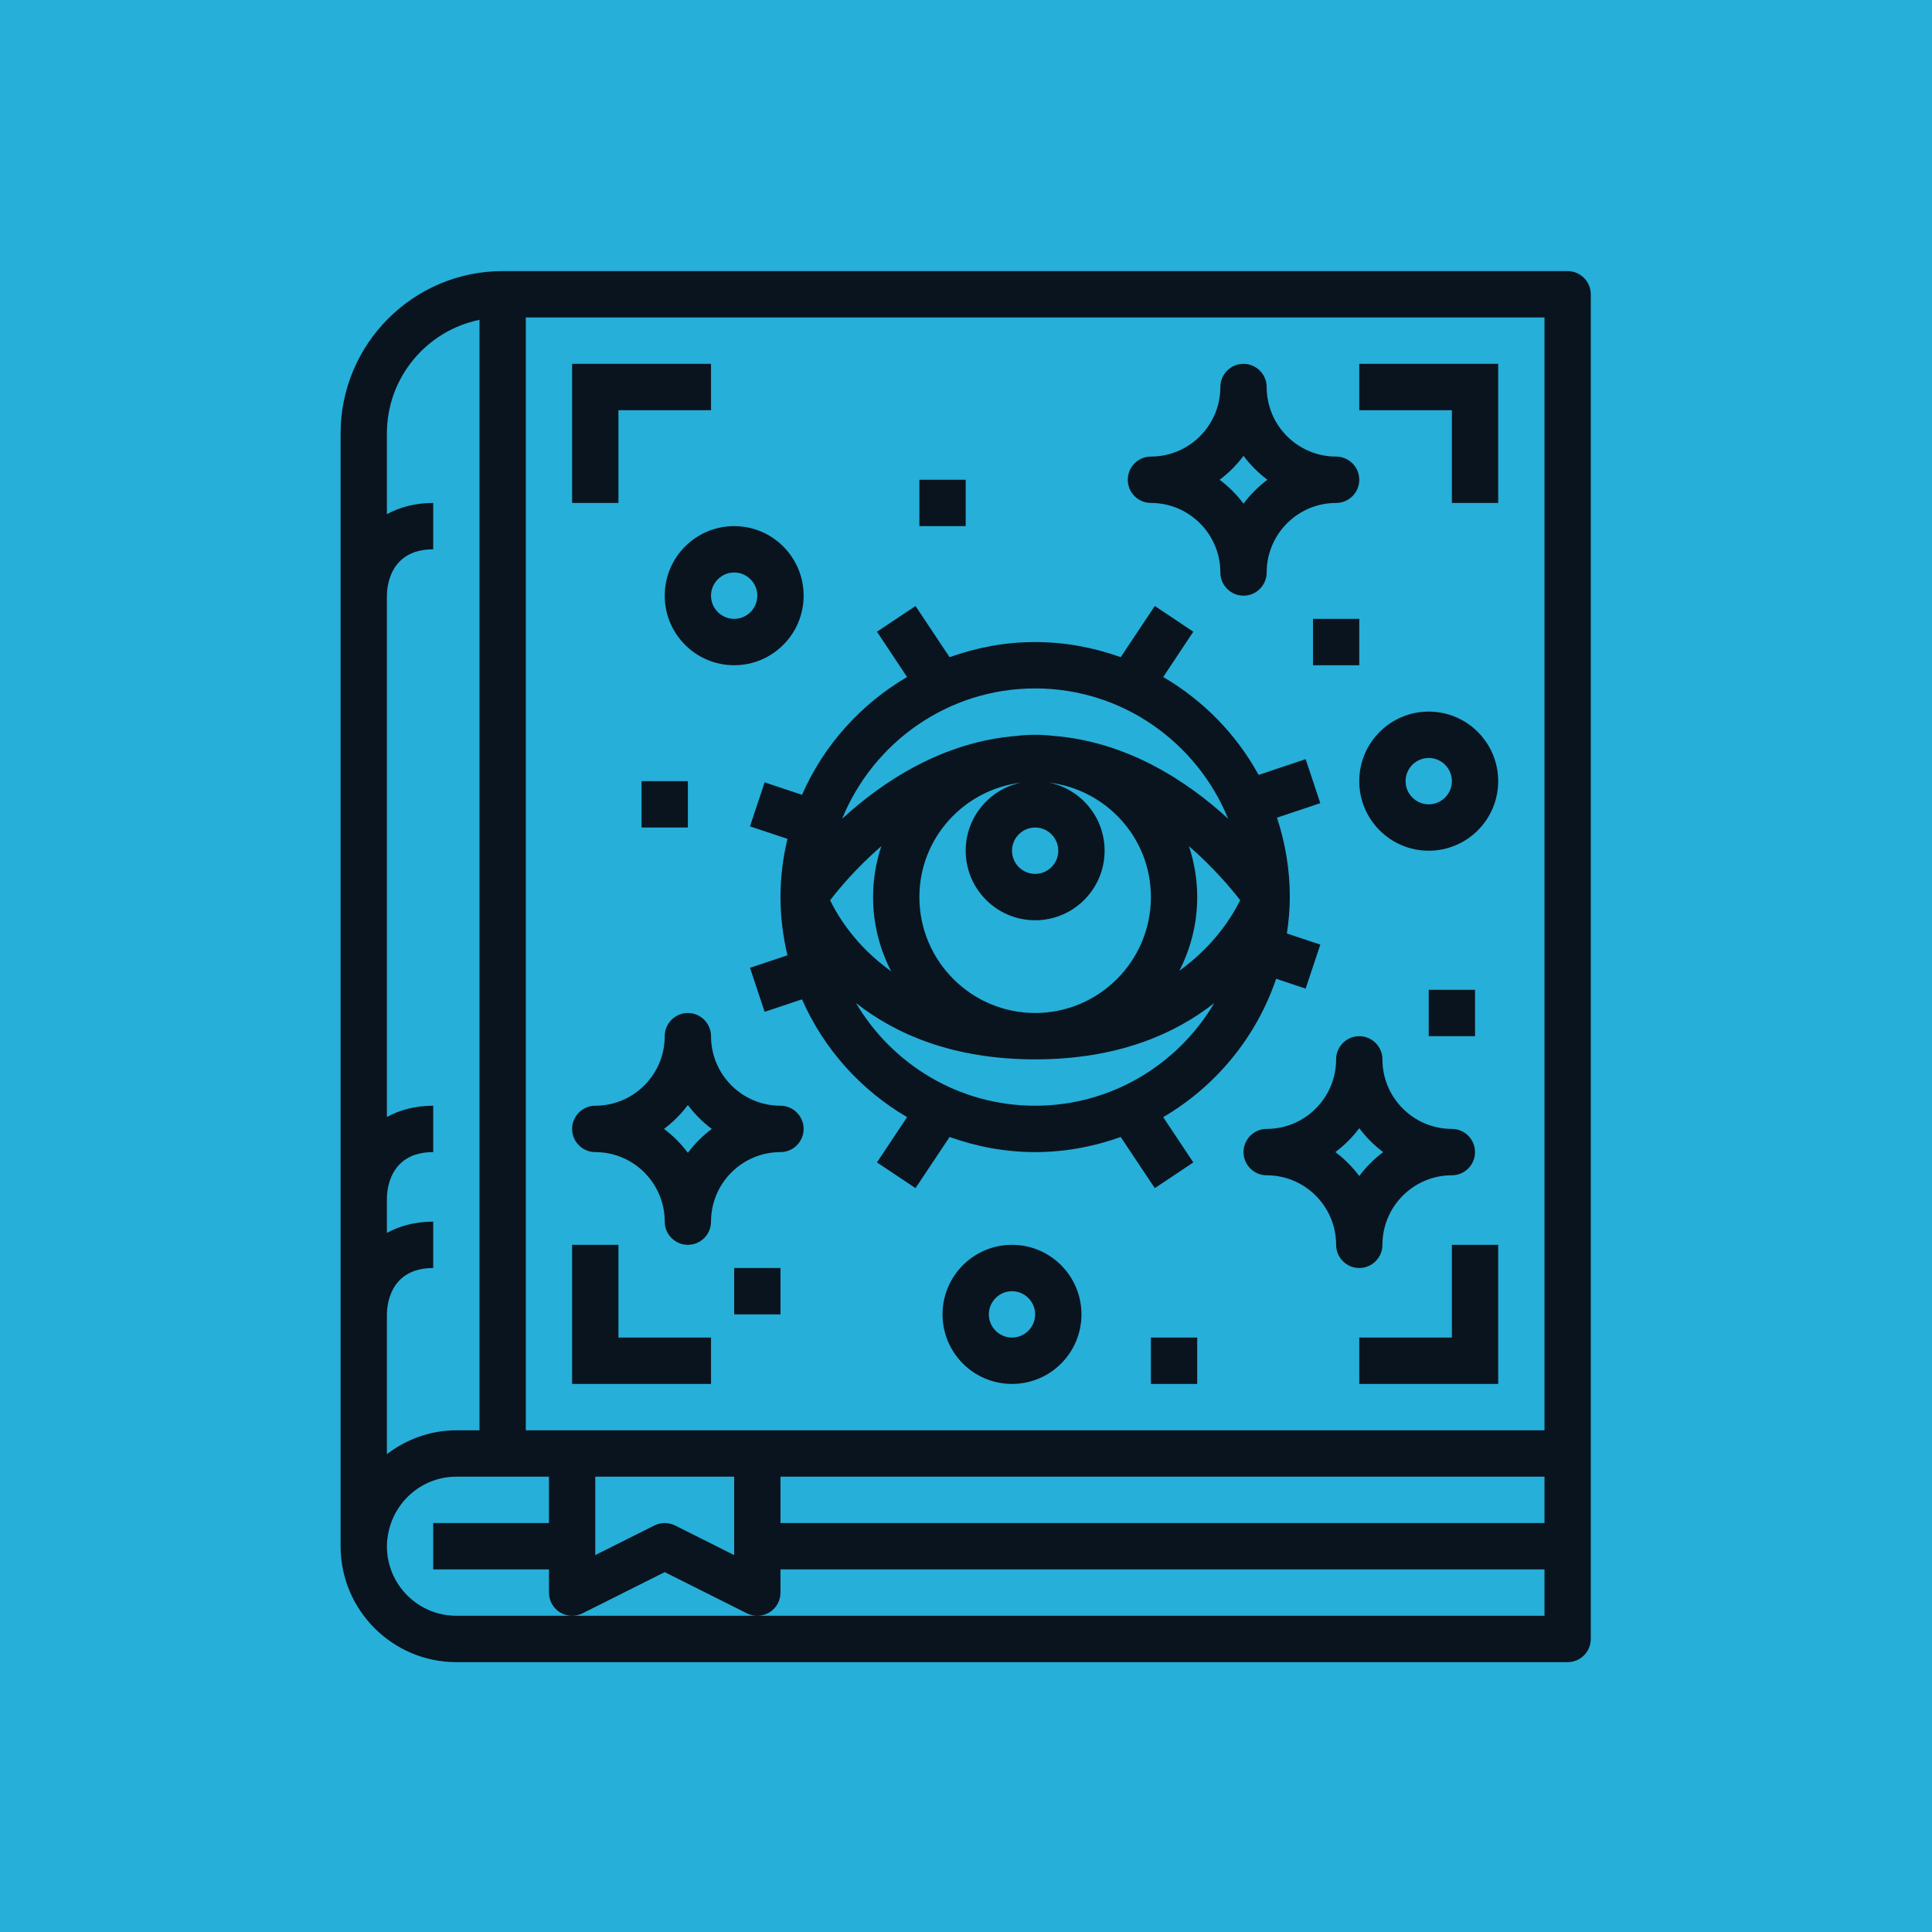 <?xml version="1.0" encoding="UTF-8"?><svg xmlns="http://www.w3.org/2000/svg" xmlns:xlink="http://www.w3.org/1999/xlink" contentScriptType="text/ecmascript" width="375" zoomAndPan="magnify" contentStyleType="text/css" viewBox="0 0 375 375" height="375" preserveAspectRatio="xMidYMid meet" version="1.0"><defs><clipPath id="clip-0"><path d="M 66 52.621 L 308.941 52.621 L 308.941 322.621 L 66 322.621 Z M 66 52.621 " clip-rule="nonzero"/></clipPath></defs><rect x="-37.5" width="450" fill="rgb(100%, 100%, 100%)" y="-37.5" height="450" fill-opacity="1"/><rect x="-37.5" width="450" fill="rgb(14.899%, 68.629%, 85.1%)" y="-37.5" height="450" fill-opacity="1"/><g clip-path="url(#clip-0)"><path fill="rgb(3.92%, 7.84%, 12.16%)" d="M 102.059 61.621 L 299.785 61.621 L 299.785 277.621 L 102.059 277.621 Z M 299.785 295.621 L 151.492 295.621 L 151.492 286.621 L 299.785 286.621 Z M 115.539 301.844 L 115.539 286.621 L 142.504 286.621 L 142.504 301.844 L 131.039 296.098 C 130.391 295.781 129.707 295.621 129.023 295.621 C 128.336 295.621 127.652 295.781 127.004 296.098 Z M 299.785 313.621 L 88.578 313.621 C 81.137 313.621 75.098 307.574 75.098 300.121 C 75.098 299.086 75.254 298.047 75.484 297.047 C 76.887 291.086 82.207 286.621 88.578 286.621 L 106.555 286.621 L 106.555 295.621 L 84.086 295.621 L 84.086 304.621 L 106.555 304.621 L 106.555 309.121 C 106.555 310.688 107.359 312.129 108.676 312.953 C 110.012 313.762 111.66 313.832 113.066 313.148 L 129.023 305.148 L 144.977 313.148 C 145.629 313.465 146.312 313.621 146.996 313.621 C 147.82 313.621 148.629 313.395 149.367 312.953 C 150.684 312.129 151.492 310.688 151.492 309.121 L 151.492 304.621 L 299.785 304.621 Z M 75.098 255.121 C 75.098 253.609 75.535 246.121 84.086 246.121 L 84.086 237.121 C 80.469 237.121 77.539 237.984 75.098 239.301 L 75.098 232.621 C 75.098 231.109 75.535 223.621 84.086 223.621 L 84.086 214.621 C 80.469 214.621 77.539 215.484 75.098 216.801 L 75.098 115.621 C 75.098 114.109 75.535 106.621 84.086 106.621 L 84.086 97.621 C 80.469 97.621 77.539 98.484 75.098 99.801 L 75.098 84.121 C 75.098 73.258 82.82 64.172 93.07 62.078 L 93.07 277.621 L 88.578 277.621 C 83.504 277.621 78.855 279.379 75.098 282.246 Z M 66.109 84.121 L 66.109 300.121 C 66.109 312.531 76.188 322.621 88.578 322.621 L 304.277 322.621 C 306.754 322.621 308.77 320.602 308.77 318.121 L 308.77 57.121 C 308.77 54.645 306.754 52.621 304.277 52.621 L 97.566 52.621 C 80.223 52.621 66.109 66.754 66.109 84.121 " fill-opacity="1" fill-rule="nonzero"/></g><path fill="rgb(3.92%, 7.84%, 12.16%)" d="M 120.035 79.621 L 138.008 79.621 L 138.008 70.621 L 111.047 70.621 L 111.047 97.621 L 120.035 97.621 L 120.035 79.621 " fill-opacity="1" fill-rule="nonzero"/><path fill="rgb(3.92%, 7.84%, 12.16%)" d="M 138.008 259.621 L 120.035 259.621 L 120.035 241.621 L 111.047 241.621 L 111.047 268.621 L 138.008 268.621 L 138.008 259.621 " fill-opacity="1" fill-rule="nonzero"/><path fill="rgb(3.92%, 7.84%, 12.16%)" d="M 281.809 97.621 L 290.797 97.621 L 290.797 70.621 L 263.832 70.621 L 263.832 79.621 L 281.809 79.621 L 281.809 97.621 " fill-opacity="1" fill-rule="nonzero"/><path fill="rgb(3.92%, 7.84%, 12.16%)" d="M 281.809 259.621 L 263.832 259.621 L 263.832 268.621 L 290.797 268.621 L 290.797 241.621 L 281.809 241.621 L 281.809 259.621 " fill-opacity="1" fill-rule="nonzero"/><path fill="rgb(3.92%, 7.84%, 12.16%)" d="M 259.199 223.621 C 260.957 222.305 262.516 220.738 263.832 218.98 C 265.152 220.738 266.711 222.305 268.469 223.621 C 266.711 224.941 265.152 226.504 263.832 228.262 C 262.516 226.504 260.957 224.941 259.199 223.621 Z M 268.328 241.621 C 268.328 234.168 274.367 228.121 281.809 228.121 C 284.285 228.121 286.301 226.102 286.301 223.621 C 286.301 221.145 284.285 219.121 281.809 219.121 C 274.367 219.121 268.328 213.074 268.328 205.621 C 268.328 203.145 266.309 201.121 263.832 201.121 C 261.359 201.121 259.34 203.145 259.34 205.621 C 259.34 213.074 253.301 219.121 245.859 219.121 C 243.383 219.121 241.367 221.145 241.367 223.621 C 241.367 226.102 243.383 228.121 245.859 228.121 C 253.301 228.121 259.34 234.168 259.34 241.621 C 259.34 244.102 261.359 246.121 263.832 246.121 C 266.309 246.121 268.328 244.102 268.328 241.621 " fill-opacity="1" fill-rule="nonzero"/><path fill="rgb(3.92%, 7.84%, 12.16%)" d="M 133.516 214.48 C 134.832 216.238 136.395 217.805 138.148 219.121 C 136.395 220.441 134.832 222.004 133.516 223.762 C 132.199 222.004 130.637 220.441 128.883 219.121 C 130.637 217.805 132.199 216.238 133.516 214.48 Z M 115.539 223.621 C 122.984 223.621 129.023 229.668 129.023 237.121 C 129.023 239.602 131.039 241.621 133.516 241.621 C 135.992 241.621 138.008 239.602 138.008 237.121 C 138.008 229.668 144.047 223.621 151.492 223.621 C 153.965 223.621 155.984 221.602 155.984 219.121 C 155.984 216.645 153.965 214.621 151.492 214.621 C 144.047 214.621 138.008 208.574 138.008 201.121 C 138.008 198.645 135.992 196.621 133.516 196.621 C 131.039 196.621 129.023 198.645 129.023 201.121 C 129.023 208.574 122.984 214.621 115.539 214.621 C 113.066 214.621 111.047 216.645 111.047 219.121 C 111.047 221.602 113.066 223.621 115.539 223.621 " fill-opacity="1" fill-rule="nonzero"/><path fill="rgb(3.92%, 7.84%, 12.16%)" d="M 241.367 88.48 C 242.684 90.238 244.242 91.805 246 93.121 C 244.242 94.441 242.684 96.004 241.367 97.762 C 240.047 96.004 238.488 94.441 236.73 93.121 C 238.488 91.805 240.047 90.238 241.367 88.48 Z M 223.391 97.621 C 230.832 97.621 236.871 103.668 236.871 111.121 C 236.871 113.602 238.891 115.621 241.367 115.621 C 243.84 115.621 245.859 113.602 245.859 111.121 C 245.859 103.668 251.898 97.621 259.34 97.621 C 261.816 97.621 263.832 95.602 263.832 93.121 C 263.832 90.645 261.816 88.621 259.34 88.621 C 251.898 88.621 245.859 82.574 245.859 75.121 C 245.859 72.645 243.84 70.621 241.367 70.621 C 238.891 70.621 236.871 72.645 236.871 75.121 C 236.871 82.574 230.832 88.621 223.391 88.621 C 220.914 88.621 218.898 90.645 218.898 93.121 C 218.898 95.602 220.914 97.621 223.391 97.621 " fill-opacity="1" fill-rule="nonzero"/><path fill="rgb(3.92%, 7.84%, 12.16%)" d="M 142.504 111.121 C 144.977 111.121 146.996 113.145 146.996 115.621 C 146.996 118.102 144.977 120.121 142.504 120.121 C 140.027 120.121 138.008 118.102 138.008 115.621 C 138.008 113.145 140.027 111.121 142.504 111.121 Z M 129.023 115.621 C 129.023 123.074 135.059 129.121 142.504 129.121 C 149.945 129.121 155.984 123.074 155.984 115.621 C 155.984 108.168 149.945 102.121 142.504 102.121 C 135.059 102.121 129.023 108.168 129.023 115.621 " fill-opacity="1" fill-rule="nonzero"/><path fill="rgb(3.92%, 7.84%, 12.16%)" d="M 196.43 259.621 C 193.953 259.621 191.934 257.602 191.934 255.121 C 191.934 252.645 193.953 250.621 196.43 250.621 C 198.902 250.621 200.922 252.645 200.922 255.121 C 200.922 257.602 198.902 259.621 196.43 259.621 Z M 196.43 241.621 C 188.984 241.621 182.945 247.668 182.945 255.121 C 182.945 262.574 188.984 268.621 196.43 268.621 C 203.871 268.621 209.91 262.574 209.91 255.121 C 209.91 247.668 203.871 241.621 196.43 241.621 " fill-opacity="1" fill-rule="nonzero"/><path fill="rgb(3.92%, 7.84%, 12.16%)" d="M 277.316 156.121 C 274.84 156.121 272.82 154.102 272.82 151.621 C 272.82 149.145 274.84 147.121 277.316 147.121 C 279.789 147.121 281.809 149.145 281.809 151.621 C 281.809 154.102 279.789 156.121 277.316 156.121 Z M 277.316 138.121 C 269.871 138.121 263.832 144.168 263.832 151.621 C 263.832 159.074 269.871 165.121 277.316 165.121 C 284.758 165.121 290.797 159.074 290.797 151.621 C 290.797 144.168 284.758 138.121 277.316 138.121 " fill-opacity="1" fill-rule="nonzero"/><path fill="rgb(3.92%, 7.84%, 12.16%)" d="M 187.441 93.121 L 178.453 93.121 L 178.453 102.121 L 187.441 102.121 L 187.441 93.121 " fill-opacity="1" fill-rule="nonzero"/><path fill="rgb(3.92%, 7.84%, 12.16%)" d="M 263.832 120.121 L 254.848 120.121 L 254.848 129.121 L 263.832 129.121 L 263.832 120.121 " fill-opacity="1" fill-rule="nonzero"/><path fill="rgb(3.92%, 7.84%, 12.16%)" d="M 286.301 192.121 L 277.316 192.121 L 277.316 201.121 L 286.301 201.121 L 286.301 192.121 " fill-opacity="1" fill-rule="nonzero"/><path fill="rgb(3.92%, 7.84%, 12.16%)" d="M 142.504 255.121 L 151.492 255.121 L 151.492 246.121 L 142.504 246.121 L 142.504 255.121 " fill-opacity="1" fill-rule="nonzero"/><path fill="rgb(3.92%, 7.84%, 12.16%)" d="M 223.391 268.621 L 232.379 268.621 L 232.379 259.621 L 223.391 259.621 L 223.391 268.621 " fill-opacity="1" fill-rule="nonzero"/><path fill="rgb(3.92%, 7.84%, 12.16%)" d="M 124.527 160.621 L 133.516 160.621 L 133.516 151.621 L 124.527 151.621 L 124.527 160.621 " fill-opacity="1" fill-rule="nonzero"/><path fill="rgb(3.92%, 7.84%, 12.16%)" d="M 200.922 133.621 C 217.859 133.621 232.359 144.117 238.383 158.918 C 230.516 151.691 218.828 143.941 204.414 142.832 C 203.258 142.691 202.098 142.621 200.922 142.621 C 199.746 142.621 198.586 142.691 197.43 142.832 C 183.016 143.941 171.328 151.691 163.461 158.918 C 169.484 144.117 183.984 133.621 200.922 133.621 Z M 228.918 188.414 C 231.113 184.125 232.379 179.273 232.379 174.121 C 232.379 170.676 231.797 167.355 230.781 164.242 C 235.539 168.375 238.941 172.434 240.715 174.719 C 239.258 177.727 235.73 183.527 228.918 188.414 Z M 200.922 160.621 C 203.398 160.621 205.414 162.645 205.414 165.121 C 205.414 167.602 203.398 169.621 200.922 169.621 C 198.445 169.621 196.43 167.602 196.43 165.121 C 196.43 162.645 198.445 160.621 200.922 160.621 Z M 187.441 165.121 C 187.441 172.574 193.48 178.621 200.922 178.621 C 208.363 178.621 214.402 172.574 214.402 165.121 C 214.402 158.602 209.77 153.152 203.625 151.902 C 214.738 153.258 223.391 162.645 223.391 174.121 C 223.391 186.531 213.316 196.621 200.922 196.621 C 188.527 196.621 178.453 186.531 178.453 174.121 C 178.453 162.645 187.105 153.258 198.219 151.902 C 192.074 153.152 187.441 158.602 187.441 165.121 Z M 200.922 214.621 C 186.125 214.621 173.188 206.605 166.148 194.688 C 173.695 200.613 184.789 205.621 200.922 205.621 C 217.055 205.621 228.148 200.613 235.695 194.688 C 228.656 206.605 215.719 214.621 200.922 214.621 Z M 172.977 188.535 C 166.078 183.613 162.586 177.762 161.129 174.738 C 162.883 172.434 166.305 168.375 171.062 164.242 C 170.043 167.355 169.465 170.676 169.465 174.121 C 169.465 179.309 170.746 184.211 172.977 188.535 Z M 155.668 154.277 L 148.418 151.852 L 145.574 160.395 L 152.844 162.82 C 151.98 166.457 151.492 170.238 151.492 174.121 C 151.492 178.008 151.98 181.785 152.844 185.426 L 145.574 187.852 L 148.418 196.395 L 155.668 193.969 C 159.883 203.582 167.078 211.582 176.066 216.836 L 170.219 225.625 L 177.699 230.617 L 184.316 220.688 C 189.512 222.551 195.094 223.621 200.922 223.621 C 206.75 223.621 212.332 222.551 217.527 220.688 L 224.145 230.617 L 231.621 225.625 L 225.777 216.836 C 235.977 210.859 243.84 201.352 247.703 189.977 L 253.426 191.895 L 256.27 183.352 L 249.789 181.188 C 250.125 178.867 250.352 176.531 250.352 174.121 C 250.352 168.727 249.457 163.559 247.859 158.707 L 256.27 155.895 L 253.426 147.352 L 244.297 150.41 C 239.961 142.5 233.535 135.941 225.777 131.406 L 231.621 122.617 L 224.145 117.625 L 217.527 127.559 C 212.332 125.695 206.75 124.621 200.922 124.621 C 195.094 124.621 189.512 125.695 184.316 127.559 L 177.699 117.625 L 170.219 122.617 L 176.066 131.406 C 167.078 136.664 159.883 144.66 155.668 154.277 " fill-opacity="1" fill-rule="nonzero"/></svg>